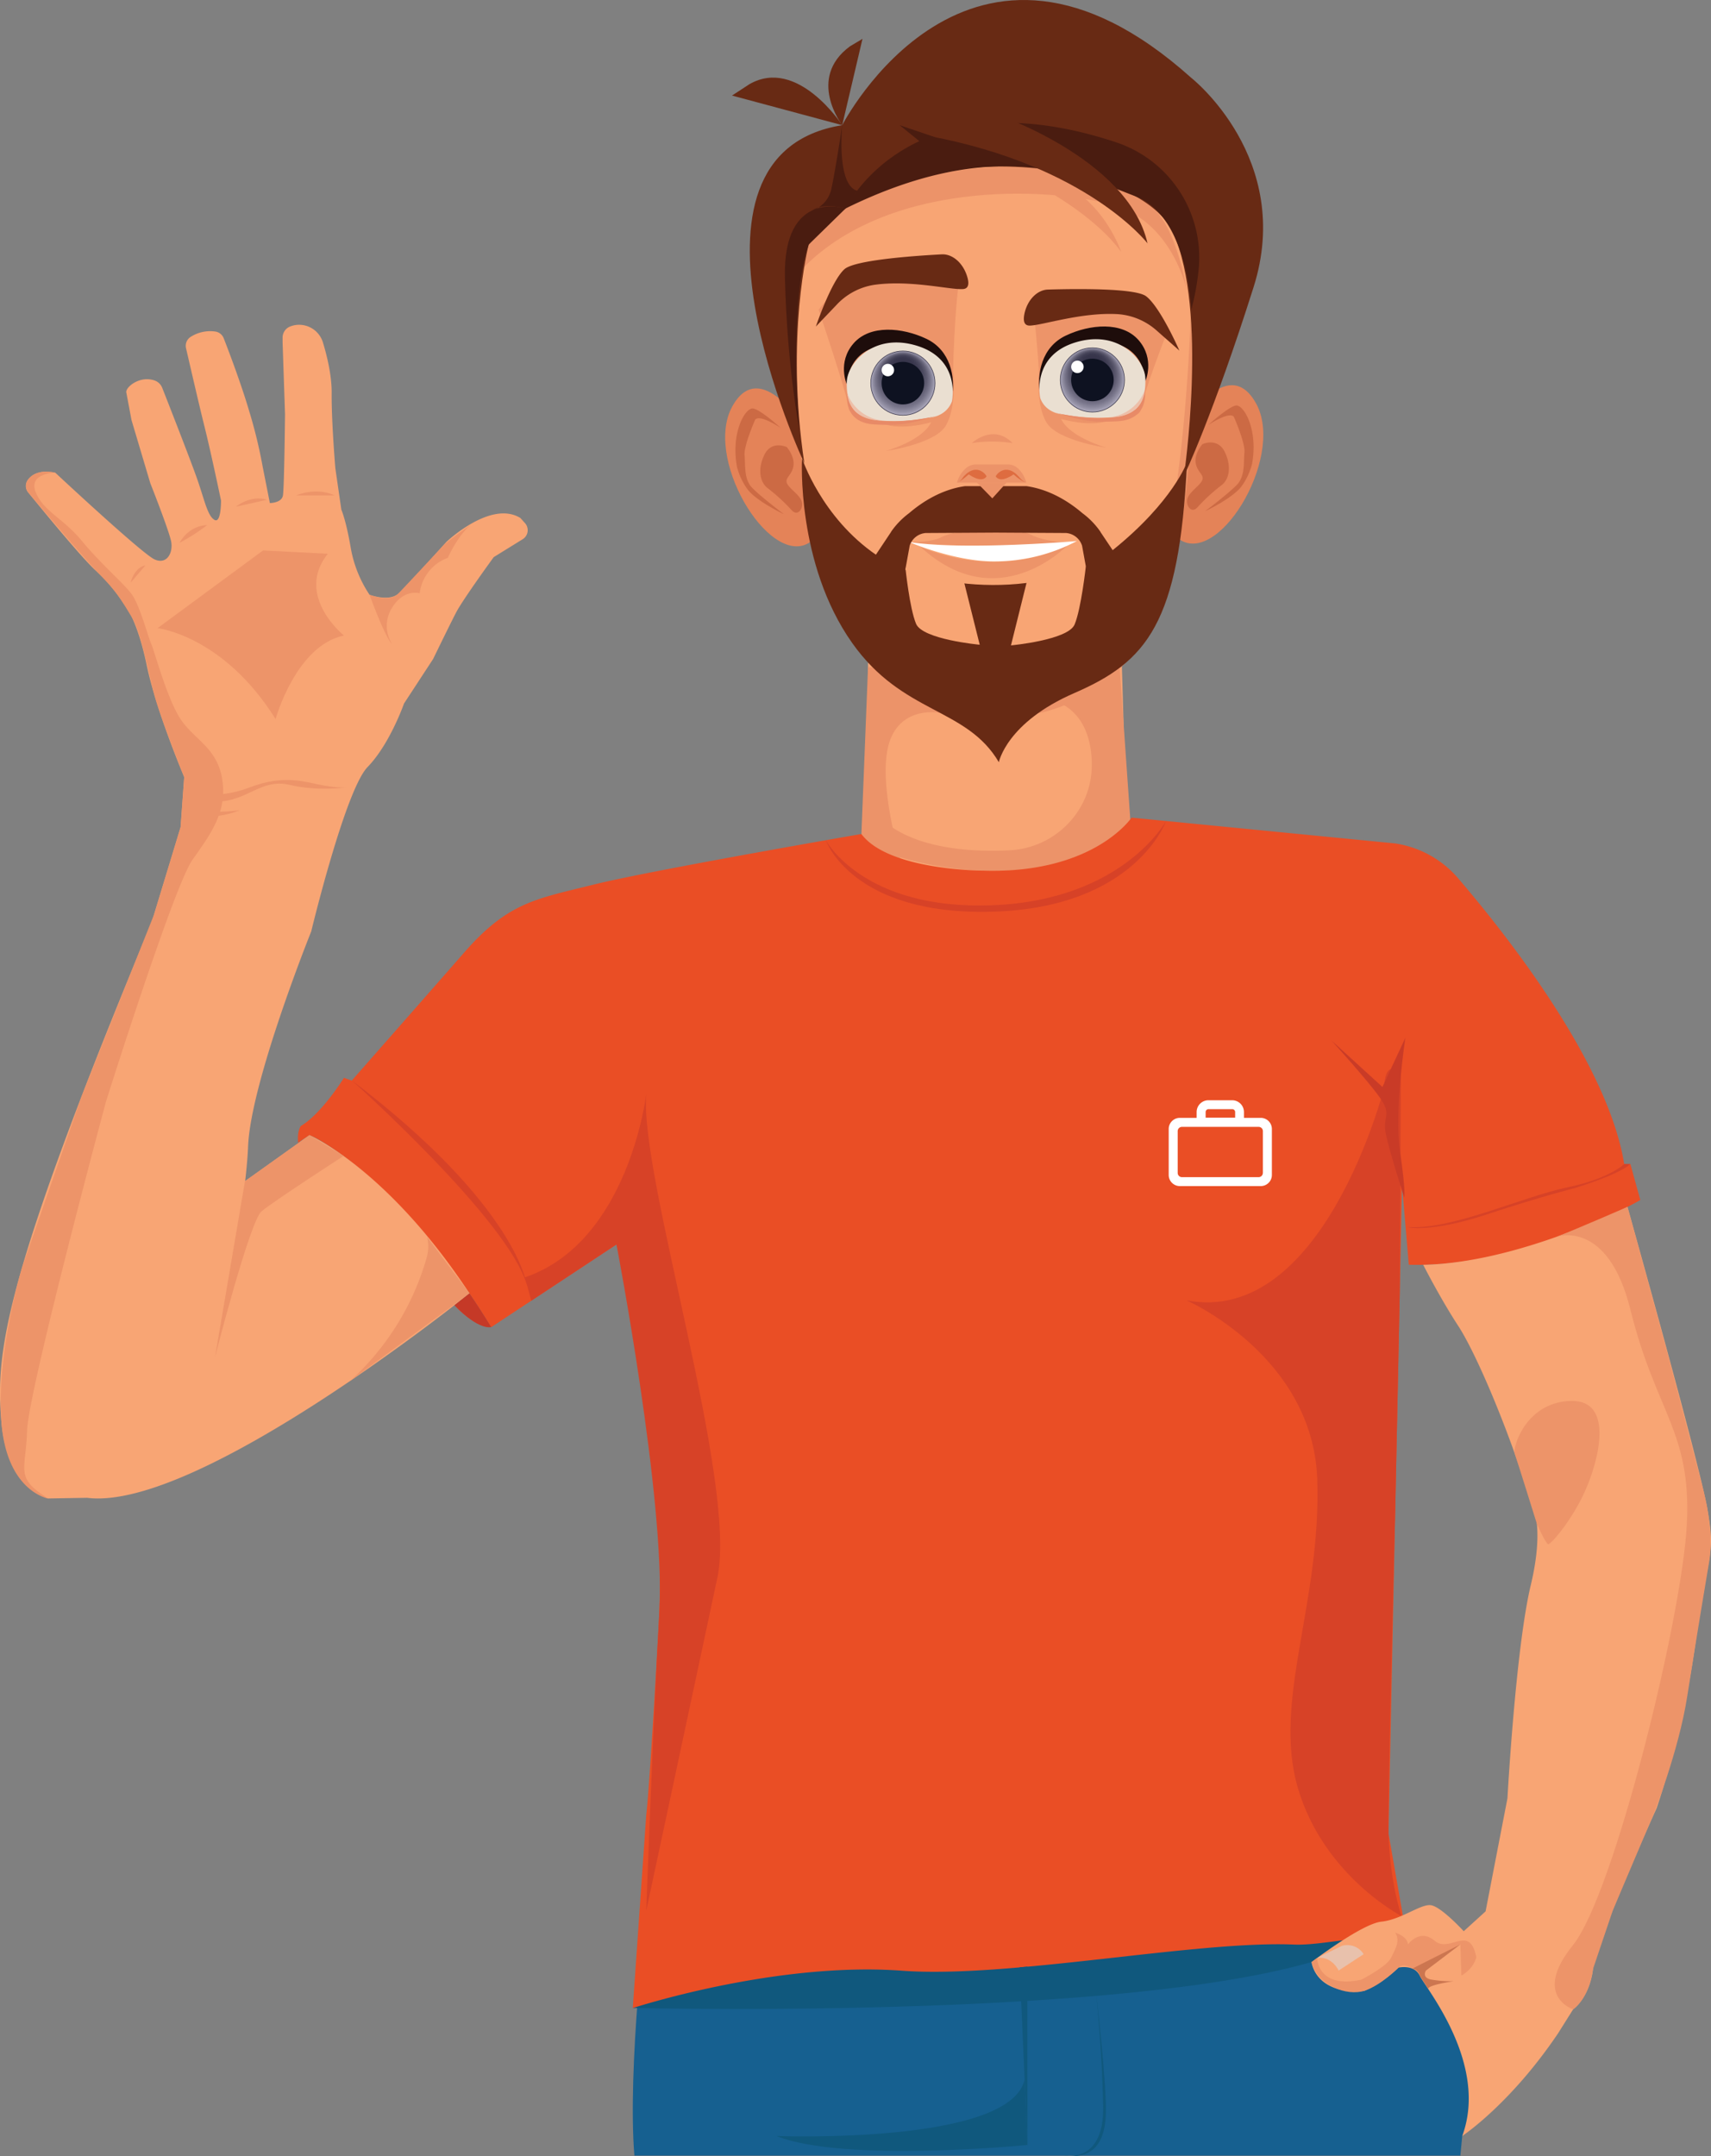 <svg xmlns="http://www.w3.org/2000/svg" xmlns:xlink="http://www.w3.org/1999/xlink" viewBox="0 0 704.63 887.89"><rect x="0" y="0" width="704.63" height="887.89" fill="#808080" stroke="none"/><defs><radialGradient id="a" cx="449.88" cy="156.46" fy="147.536" r="13.22" gradientUnits="userSpaceOnUse"><stop offset="0" stop-color="#36344a"/><stop offset="0.34" stop-color="#38364c"/><stop offset="0.51" stop-color="#403e54"/><stop offset="0.64" stop-color="#4d4b60"/><stop offset="0.75" stop-color="#605d72"/><stop offset="0.85" stop-color="#78758a"/><stop offset="0.94" stop-color="#9592a6"/><stop offset="1" stop-color="#aeaabe"/></radialGradient><radialGradient id="b" cx="-3395.68" cy="157.78" fy="148.855" r="13.22" gradientTransform="matrix(-1, 0, 0, 1, -3023.85, 0)" xlink:href="#a"/></defs><path d="M461.74,265.1l2.46,83s-9.3,26.4-58,24.54-48.72-37.92-48.72-37.92V273Z" fill="#f8a574"/><path d="M453.79,280.48s-18.66,22.28-68.07,12.93c0,0-17-2.64-20.31,15.7s6.78,49.14,6.78,49.14l-17.6-10.84,2.88-72.7Z" fill="#ec9369"/><path d="M431.47,288s17.36,1.48,18.16,25.71c0,.38,0,.75,0,1.12.12,18.91-15,34.38-33.88,35.33-14,.71-35-.21-49-9.9l-1.14,11.08s52,20.51,100.33-7.3l-4.84-69.23Z" fill="#ec9369"/><path d="M329.84,174.24s-17.79-27.78-28.79-5.87c-10.86,22.63,17.59,67.5,33.47,54.19Z" fill="#e48358"/><path d="M321.53,176.22s-8.18-7.44-11.34-8-9.29,9.67-6.69,24a27.18,27.18,0,0,0,4.09,8.92c3.49,5.1,15.25,10.6,15.25,10.6s-9.86-7.44-13.21-11-2.6-9.3-3-13.2,4.28-14.51,4.28-14.51S311.68,169.89,321.53,176.22Z" fill="#cc6a44"/><path d="M324,184.1s-6.32-3-9.29,3.35-1.49,11.53,1.67,13.76a73.68,73.68,0,0,1,9.67,8.92c2.6,2.79,5-.93,4.09-3.72S324.7,201,324,198.79s2.42-3.37,2.79-7.26S324,184.1,324,184.1Z" fill="#cc6a44"/><path d="M326.81,133.79c-2-74.42,74.6-86.67,133.67-63.43,24,12.28,38.39,48.11,34.93,72.86-7.56,54.12-16.2,142.26-82.85,139.61C325.74,279.37,331.44,206.62,326.81,133.79Z" fill="#f8a574"/><path d="M489,173.13s17.47-28,28.71-6.19c11.12,22.51-16.81,67.7-32.84,54.56Z" fill="#e48358"/><path d="M497.59,175s8.18-7.44,11.34-8,9.3,9.67,6.7,24a27.18,27.18,0,0,1-4.09,8.92c-3.49,5.11-15.25,10.6-15.25,10.6s9.85-7.43,13.2-11,2.6-9.29,3-13.2-4.28-14.5-4.28-14.5S507.45,168.72,497.59,175Z" fill="#cc6a44"/><path d="M495.17,182.92s6.33-3,9.3,3.35S506,197.8,502.8,200a73.13,73.13,0,0,0-9.67,8.93c-2.61,2.79-5-.93-4.09-3.72s5.39-5.4,6.13-7.63-2.41-3.37-2.79-7.26S495.17,182.92,495.17,182.92Z" fill="#cc6a44"/><path d="M392.33,162.54s.11-28.09,2.6-46.64c0,0-41.81-12.13-57.79,11.7,0,0,11.71,34.64,12.53,40.87S392.1,171.62,392.33,162.54Z" fill="#ed9469"/><path d="M428.42,164s-.68-20.25-3.17-38.8c0,0,38.76-10.55,54.74,13.28,0,0-9.44,24.24-10.26,30.47S428.65,173.11,428.42,164Z" fill="#ed9469"/><path d="M422.65,198.75H394.1a12.1,12.1,0,0,1,3.91-6.13,6.38,6.38,0,0,1,4.08-1.37h12.79a6.18,6.18,0,0,1,4.45,1.73A12.21,12.21,0,0,1,422.65,198.75Z" fill="#ec9369"/><path d="M406.27,196.21c.18-.26-3.84-6.14-9.42,0,0,0-1.38,2.29-2.75,2.54,0,0,1.32-.25,4.85-3.41C399,195.34,404.16,199.27,406.27,196.21Z" fill="#de6c40"/><path d="M410.07,196.21c-.18-.26,3.85-6.14,9.42,0,0,0,1.8,2.29,3.16,2.54,0,0-1.73-.25-5.26-3.41C417.39,195.34,412.18,199.27,410.07,196.21Z" fill="#de6c40"/><path d="M417,182.47a54.74,54.74,0,0,0-16.78,0S409,174.23,417,182.47Z" fill="#ec9369"/><path d="M490.36,129.9s-2.61,90.57-19.22,123.79a68.19,68.19,0,0,1-17.35,26.79s21.16-8.74,30.59-52.57S490.36,129.9,490.36,129.9Z" fill="#ec9369"/><path d="M488.83,119.81S483.29,92.61,460,85,368.11,72.8,331.08,110l2-9.3,15.2-14.88s39-23.55,86.76-15.49c0,0,30.06,6.34,39.92,15.38S488.83,119.81,488.83,119.81Z" fill="#ec9369"/><path d="M331.25,190.81S271.51,63.6,346.84,51.55c0,0,52.18-101.62,143.75-19.5,0,0,42.4,33.29,25.67,86.18s-28.69,77.85-28.69,77.85,10.05-68-4.43-100.19-116.89-42.15-150.09,4.83C333.05,100.72,323.33,137.89,331.25,190.81Z" fill="#682a14"/><path d="M348.25,85.84s26.22-55.43,111.3-27.27a50,50,0,0,1,34.15,51.68,105.15,105.15,0,0,1-3.11,17.35s-1.27-38.41-22.76-46.67S410.43,55.21,348.25,85.84Z" fill="#4a1c10"/><path d="M348.25,85.84s-25.92-8.42-25,28.58,5.89,62.16,5.89,62.16-4.53-51.62,3.9-75.86Z" fill="#4a1c10"/><path d="M346.84,51.55s-2.43,24.56,6.15,27l-4.74,7.34s-8.88-2.75-13.73.8a12.06,12.06,0,0,0,7.87-9C344,70.48,346.84,51.55,346.84,51.55Z" fill="#4a1c10"/><path d="M266.14,786.71s-7.8,65-4.89,100.95H601.41l.77-8.06,22-37.59-53.11-52.24-238.22-36Z" fill="#166090"/><path d="M260.6,826.86s257.3,6.48,307-31C567.62,795.83,319.29,786.54,260.6,826.86Z" fill="#10587d"/><path d="M185.19,535.52s9.35,11,17.09,11C202.28,546.48,194.54,545.84,185.19,535.52Z" fill="#ea4e25"/><path d="M600.54,361.73c20.37,23.8,61.66,76.21,68.35,117.63h2.54l4.09,14.81s-48.24,28.06-95.34,26.65L577.38,488l-5.56,267,8,45.76-2.82-1c-12.32-4.55-31.12,1.56-44.25,1-40.59-1.64-117.14,14-161.23,10.78-52.27-3.87-110.93,15.38-110.93,15.38l5.54-79.46s1.29-9,5.16-78.69-17.42-156.3-17.42-156.3l-51.6,34.07c-37.41-61.27-73.85-79.33-74.82-79a39.41,39.41,0,0,0-4.67,3.07c-.49-5,1.13-6.94,1.13-6.94,8.54-5,17.73-19.83,17.73-19.83l3.23,1.13s28.38-32.25,46.44-52.89,29.67-21.93,52.89-27.74,110.54-20.9,110.54-20.9c11.25,15.16,50.5,15.1,50.5,15.1C450.53,359.82,466,336.7,466,336.7l108.44,10.61A42.43,42.43,0,0,1,600.54,361.73Z" fill="#ea4e25"/><path d="M193.34,532.6s-111.51,90-157.47,84.19l-16,.27S3,613.4.56,585.35,1,527.3,62.48,379.75l11.88-39.13L75.86,320s-11.39-26.66-15.48-46.23-9.24-24.86-9.24-24.86a71.73,71.73,0,0,0-11.61-13.84c-6-5.43-22.79-26-27.94-32.3a4.2,4.2,0,0,1-.2-5.05c1.51-2.17,4.7-4.42,11.37-3.07,0,0,35.69,33.33,40.85,35.69s7.74-2.79,6.88-7.31-8.6-24.08-8.6-24.08l-7.74-26L52,161.52c-.23-2.11,5.47-6.91,11.61-4.86a5.26,5.26,0,0,1,3.21,3.08c2.72,6.91,12.16,31,14.63,38.23,2.91,8.49,4.09,14.51,6.88,16.12s2.69-8,2.69-8-4.08-19.57-6.88-30.75c-2.21-8.83-6-25.38-7.53-31.94a4.35,4.35,0,0,1,1.92-4.68,14.94,14.94,0,0,1,10-2.21,4.41,4.41,0,0,1,3.6,2.78c2.05,5.25,7.22,18.86,10.53,30.14a198.39,198.39,0,0,1,5.48,22.57l3,15.16s4.84,0,5.38-3.12.86-33.43.86-33.43l-1-29.56v-2a4.88,4.88,0,0,1,2.88-4.5,10.08,10.08,0,0,1,4.87-.76,10.26,10.26,0,0,1,8.89,7.33c1.54,5.07,3.64,13.37,3.57,20.8-.11,11.72,1.51,30.86,1.51,30.86l2.47,17.09s1.93,4.3,3.87,15.69a50.12,50.12,0,0,0,7.74,19.35s7.95,3,11.82-.43,19.78-21.28,19.78-21.28,18.28-17.42,30.53-9.89l1.91,2.13a4.37,4.37,0,0,1-1,6.63l-11.9,7.36s-12.69,17.42-15.48,22.79-9.46,19.14-9.46,19.14l-12,18.35s-5.81,16.69-15,26.15-23.22,67.73-23.22,67.73-24.94,61.92-26,88.58-13.54,86.65-13.54,86.65S99,507.69,100.89,486.4l26.57-18.93S159.46,481.2,193.34,532.6Z" fill="#f8a574"/><path d="M78.23,325.78s9.89,4.09,24.51-1.5,23-2.15,30.31-.86,9.89.79,9.89.79-12,1.79-23.65-1-17.41,6.67-29.67,6.88S78.23,325.78,78.23,325.78Z" fill="#ed9469"/><path d="M161.43,265.15a13.86,13.86,0,0,1,0-14.83c4.86-8,11.4-6,11.4-6a17.87,17.87,0,0,1,11.61-14.62s4.86-11.16,11.35-14.93c0,0-11.45,7.88-13.4,10.05S164,244.51,164,244.51s-2.82,3.66-11.82.43C152.19,244.94,158.56,262.55,161.43,265.15Z" fill="#ed9469"/><path d="M78.21,331.16s4.86,4.73,20.55,2.47C98.76,333.63,82.39,340.62,78.21,331.16Z" fill="#ed9469"/><path d="M22.76,194.63s-11.35.18-8,8.17,11,10.35,18.92,19.91,17,17.29,20.43,21.8,6.88,17.85,8.17,20.64S69,288.59,74.79,296.76s14.82,11.45,16.77,24.43S87,343.2,79.3,354s-35.69,99.76-35.69,99.76-32,119.11-32.46,135.45-5.27,19.25,8.76,27.9c0,0-17.26-2.85-19.35-31.71S9.17,521.7,9.17,521.7l24.46-70.31L63.4,376.71l11-36.09L75.86,320s-9.34-23.27-12-32.78-5.57-26.6-9.7-33.27-5.77-10-12.91-17.2c-6-6.08-23.87-27.17-29.5-33.83a4.34,4.34,0,0,1-.1-5.52C13.32,195.35,16.52,193.41,22.76,194.63Z" fill="#ed9469"/><path d="M88.55,558.85s14.3-55.9,19.13-60S141.52,476,141.52,476l-14.06-8.57L100.89,486.4Z" fill="#ed9469"/><path d="M175.8,517.59a108.76,108.76,0,0,1-31.61,51.09l49.15-36.08-17.48-23.27h0A16.62,16.62,0,0,1,175.8,517.59Z" fill="#ed9469"/><path d="M113.49,296.11s8.38-30.32,28.16-34.4c0,0-20.42-16.4-6.66-33.67l-26.66-1.37-43.43,32S92,261.71,113.49,296.11Z" fill="#ed9469"/><path d="M144.88,444.9s65,58,72.12,84.45C217,529.35,213.15,496.76,144.88,444.9Z" fill="#d74227"/><path d="M586.11,520.85s7,13.79,14.38,25.08,20.87,42.87,29.9,72.49c0,0,6.2,8.46,0,34.41s-9.59,87.72-9.59,87.72l-9,46.54-9,8.18s-9.31-10.16-13.54-10.72-12.13,5.92-20.31,6.77S540.13,808,540.13,808s1.41,13.54,21.72,11.85a51.19,51.19,0,0,0,14.1-9.59s6.49-1.49,8.74,3.34,28.49,36.14,17.49,66c0,0,19.75-13,39.49-42.31l6.2-9.87s6.77-4.79,8.18-16.64,26.24-66.28,26.24-66.28a380.48,380.48,0,0,0,16.07-68.83c5.36-38.92,8.18-34.69,4.8-54.15S670.24,497,670.24,497,625.6,520,586.11,520.85Z" fill="#f8a574"/><path d="M632.9,627.44s3.62,8.25,4.68,8.46,9.73-9.73,15.23-22,12.27-37.65-6.13-37-23.77,19.18-22.89,21.67S632.9,627.44,632.9,627.44Z" fill="#ed9469"/><path d="M427.82,152.39s-1.41,14.38,3.27,21.77,24.62,10.22,24.62,10.22-15-4.18-18.75-11.87c0,0,12,3.6,19.82.61C463.15,170.67,435.46,150.29,427.82,152.39Z" fill="#ed9469"/><path d="M392.62,153.75s1.41,14.38-3.26,21.77-24.63,10.22-24.63,10.22,15.06-4.18,18.76-11.87c0,0-12,3.6-19.83.61C357.29,172,385,151.65,392.62,153.75Z" fill="#ed9469"/><path d="M542.42,806.25s0,12.85,18.16,9c0,0,10.57-5.4,12.27-9s4-7,1.69-10.42c0,0,5.08,1.48,5.29,4.87,0,0,4.86-6.77,11-1.49s14.38-7.12,17.13,6.7c0,0-.63,4.44-6.13,7.65l-.42-12.86s-11.17,6.13-19.76,9.94c0,0-3.48-2.48-5.7-.42,0,0-7.12,7.33-14.1,9.59s-19.32-2-21.72-11.85Z" fill="#ed9469"/><path d="M561.59,804.72l-10.32,6.76s-2.68-6-8.85-5.23l10.14-4.92A7.92,7.92,0,0,1,561.59,804.72Z" fill="#e8c1ac"/><path d="M581.65,810.64l19.76-9.94-14.18,10.78s-1.83,2.83,2,3.67a48.36,48.36,0,0,0,9.45.71s-10.56,1.48-10.5,3.14l-3.47-5.44A4,4,0,0,0,581.65,810.64Z" fill="#cc7650"/><path d="M570,448s-25,98.22-81.35,87.49c0,0,52.08,22.74,53.82,73.69s-18.58,91.26-7.92,127.29S577.11,789,577.11,789s-5.34-15.69-5.34-38,2.84-129.81,2.84-129.81l.74-35.61.84-40.63.26-12.26.47-90.1S570.6,434.62,570,448Z" fill="#d74227"/><path d="M578.78,427.34s-4.69,29.93-2.22,46.8,1.74,19,1.74,19-6.1-18.87-7.6-26.28,2.87-7.5-2.6-15.09-19.78-23.31-19.78-23.31l21,19.15Z" fill="#c93b27"/><path d="M216.18,526l2.61,9.64,35.09-23.18s20.23,105.69,17.66,151-5.4,123.34-5.4,123.34,20.92-97.73,29.3-137.15-32.15-165.2-29.3-199.06C266.14,450.5,259,511.44,216.18,526Z" fill="#d74227"/><path d="M668.89,479.36s-6,6-23.56,9.62-46.74,17.2-64.59,16.34l-1.18,0s9.14,2.54,32.68-5.2S648,489.41,648,489.41s18.4-5.48,23.39-10.05Z" fill="#d74227"/><path d="M641.2,509.26s20.95-7.38,30.23,30c10.59,42.69,25.15,50.19,23.26,88.31S664.72,780,647.78,801s.09,26.42.09,26.42,6.42-4,8.18-16.64l8.11-24,16.77-39.56s10.44-26.15,13.94-48.84,9.07-55.65,9.07-55.65,2.09-11.33-2.4-28.84S686.92,558,686.92,558L670.24,497S648.3,506.52,641.2,509.26Z" fill="#ed9469"/><path d="M187.13,537.49l6.21-4.89c3.18,4.7,6.18,9.34,8.94,13.88C202.28,546.48,197.37,548.12,187.13,537.49Z" fill="#c53927"/><path d="M423.14,809.85c-.11,0,0,73.45,0,73.45l-3.21-73.17Z" fill="#10587d"/><path d="M438.3,887.66s16.45,3.54,16-20.17-2.9-46.76-2.9-46.76,4.52,37.73,4,50.31S449.1,889.12,438.3,887.66Z" fill="#10587d"/><path d="M319.78,879.6s96.27,3.7,102.18-23.24l1.18,26.94S347.35,890.74,319.78,879.6Z" fill="#10587d"/><path d="M387.45,221.33a21.92,21.92,0,0,1,3.84-1.44c6.36-1.66,22.71-5,34.27.77a35.26,35.26,0,0,0,17.93,2.18s-39.89,4-69.16.35C374.33,223.19,382.91,223.51,387.45,221.33Z" fill="#ed9469"/><path d="M379.06,225.16s29,14.21,60.36-.44C439.42,224.72,410.84,254.53,379.06,225.16Z" fill="#ed9469"/><path d="M374.33,223.19s18.64,8,34.94,8a73.27,73.27,0,0,0,34.22-8.39S397,226.8,374.33,223.19Z" fill="#fff"/><path d="M431.56,119.24c-4.36.13-8.43,4.17-9.66,9.9-.57,2.7-.32,4.92,2.08,4.94,5,0,21.29-5.61,36.44-4.71a26.91,26.91,0,0,1,16.2,7l9.08,8S477.91,126.52,472,122C467.55,118.6,443,118.91,431.56,119.24Z" fill="#682a14"/><path d="M428.42,162.54s1.85-19.63,22.4-21.5,20.89,15.88,20.89,15.88,4-9-2.79-16.82-20.08-6.61-30-1.9S426.81,153.91,428.42,162.54Z" fill="#1e0d0b"/><path d="M428.42,164c-.13-.34-3.73-17.46,14.48-23s28.27,7.7,28.73,14.23-1.16,15.24-11,16.35a76.53,76.53,0,0,1-22.47-.85S430.88,170.57,428.42,164Z" fill="#eadfd1"/><circle cx="449.88" cy="156.46" r="13.22" stroke="#36344a" stroke-miterlimit="10" stroke-width="0.25" fill="url(#a)"/><circle cx="449.88" cy="156.46" r="8.76" fill="#0e1221"/><circle cx="443.7" cy="151.07" r="2.57" fill="#fff"/><path d="M434.38,169.91s32.06,7.93,36.16-5.7l.92-3.55s2.14,12.12-11.3,12.82S444.45,172.54,434.38,169.91Z" fill="#e88a67"/><path d="M471.46,160.66a17.5,17.5,0,0,1-14.16,11.12S470.16,172.67,471.46,160.66Z" fill="#edbfa9"/><path d="M392,163.86s-1.84-19.63-22.39-21.5-20.89,15.88-20.89,15.88-4-9,2.78-16.82,20.09-6.61,30-1.9S393.57,155.23,392,163.86Z" fill="#1e0d0b"/><path d="M387.83,104.74c4.37-.23,8.77,3.49,10.48,9.16.81,2.66.74,4.91-1.64,5.13-4.95.46-21.71-3.88-36.73-1.72a26.73,26.73,0,0,0-15.55,8.36L336,134.45s6.25-18.56,11.72-23.56C351.91,107.07,376.46,105.34,387.83,104.74Z" fill="#682a14"/><path d="M392,165.35c.13-.35,3.74-17.46-14.48-23s-28.26,7.71-28.73,14.24,1.17,15.24,11.05,16.34a76.17,76.17,0,0,0,22.47-.85S389.5,171.89,392,165.35Z" fill="#eadfd1"/><circle cx="371.83" cy="157.78" r="13.22" stroke="#36344a" stroke-miterlimit="10" stroke-width="0.25" fill="url(#b)"/><circle cx="371.83" cy="157.78" r="8.76" fill="#0e1221"/><circle cx="365.64" cy="152.39" r="2.57" fill="#fff"/><path d="M386,171.23s-32.06,7.93-36.17-5.7l-.91-3.55s-2.14,12.11,11.29,12.81S375.93,173.86,386,171.23Z" fill="#e88a67"/><path d="M348.92,162a17.5,17.5,0,0,0,14.15,11.12S350.22,174,348.92,162Z" fill="#edbfa9"/><path d="M85.29,216.26s-7-.31-11.37,7.28A81.68,81.68,0,0,0,85.29,216.26Z" fill="#ed9469"/><path d="M97.12,208.67s5.92-5,12.9-2.88Z" fill="#ed9469"/><path d="M122,204s8.09-3.64,15.78,0Z" fill="#ed9469"/><path d="M59.86,232.86s-4.25.35-6.07,7.09Z" fill="#ed9469"/><path d="M340.06,345.94s15.2,29,68.85,26.83,71.3-34.68,71.3-34.68-12.54,35.5-71,37.33S340.06,345.94,340.06,345.94Z" fill="#d74227"/><path d="M488.83,190.32s-5.66,16.17-30.62,36.25-74.64,17.45-97.28,2-30.64-39.85-30.64-39.85-2.45,43.39,20.65,76.05c20.87,29.5,47.05,26.41,60.41,49.1,0,0,3.17-16.36,31.09-28.47C472.11,272.5,485.75,257,488.83,190.32Z" fill="#682a14"/><path d="M519.2,460.33h-6.91v-2.4a4.86,4.86,0,0,0-4.85-4.85h-9.79a4.86,4.86,0,0,0-4.85,4.85v2.4h-6.91a4.59,4.59,0,0,0-4.59,4.59v18.92a4.59,4.59,0,0,0,4.59,4.59H519.2a4.59,4.59,0,0,0,4.59-4.59V464.92A4.59,4.59,0,0,0,519.2,460.33Zm-22.69-2.4a1.18,1.18,0,0,1,1.18-1.18h9.79a1.17,1.17,0,0,1,1.18,1.18v2.31H496.51ZM520.07,483a1.75,1.75,0,0,1-1.75,1.75H486.77A1.75,1.75,0,0,1,485,483V465.79a1.74,1.74,0,0,1,1.75-1.74h31.6a1.74,1.74,0,0,1,1.74,1.74V483Z" fill="#fff"/><path d="M346.84,51.55S332.09,32.34,350,19.1L355.19,16Z" fill="#682a14"/><path d="M346.84,51.55s-18.36-28.3-38.23-16.87l-7.15,4.67Z" fill="#682a14"/><path d="M408.26,46.43c.57-.07,56.3,18.54,64.32,53.79,0,0-24.48-31.91-89.92-44.19C382.66,56,397.69,47.76,408.26,46.43Z" fill="#682a14"/><polygon points="385.04 56.49 370.5 51.55 380.59 59.74 385.04 56.49" fill="#4a1c10"/><path d="M434.38,80.41s18.22,10.53,27.37,23.38c0,0-5.06-15.25-18.05-24.53Z" fill="#ec9369"/><path d="M453.54,219.58l-.34-.51h.05a32.43,32.43,0,0,0-7.49-7.75c-5.39-4.62-13.31-9.72-23-11.13H397.39c-9.71,1.41-17.62,6.51-23,11.13a32.39,32.39,0,0,0-7.48,7.75h.05c-.21.32-.35.51-.35.51l-7.77,11.65,13,8.83,2.79-15.34h0a7.54,7.54,0,0,1,6.62-5.23l28.88-.17,28.88.17a7.53,7.53,0,0,1,6.61,5.23h0l2.8,15.34,13.49-8Z" fill="#682a14"/><polygon points="414.52 198.75 408.66 205.22 402.34 198.75 414.52 198.75" fill="#ec9369"/><path d="M447.15,233.44s-1.9,17.23-4.59,23.7-26.22,8.63-26.22,8.63l6.49-26.07S439.4,230.63,447.15,233.44Z" fill="#f8a574"/><path d="M372.89,233.94s1.67,16.45,4.36,22.93,26.22,8.63,26.22,8.63L397,239.61S380.64,231.14,372.89,233.94Z" fill="#f8a574"/></svg>

